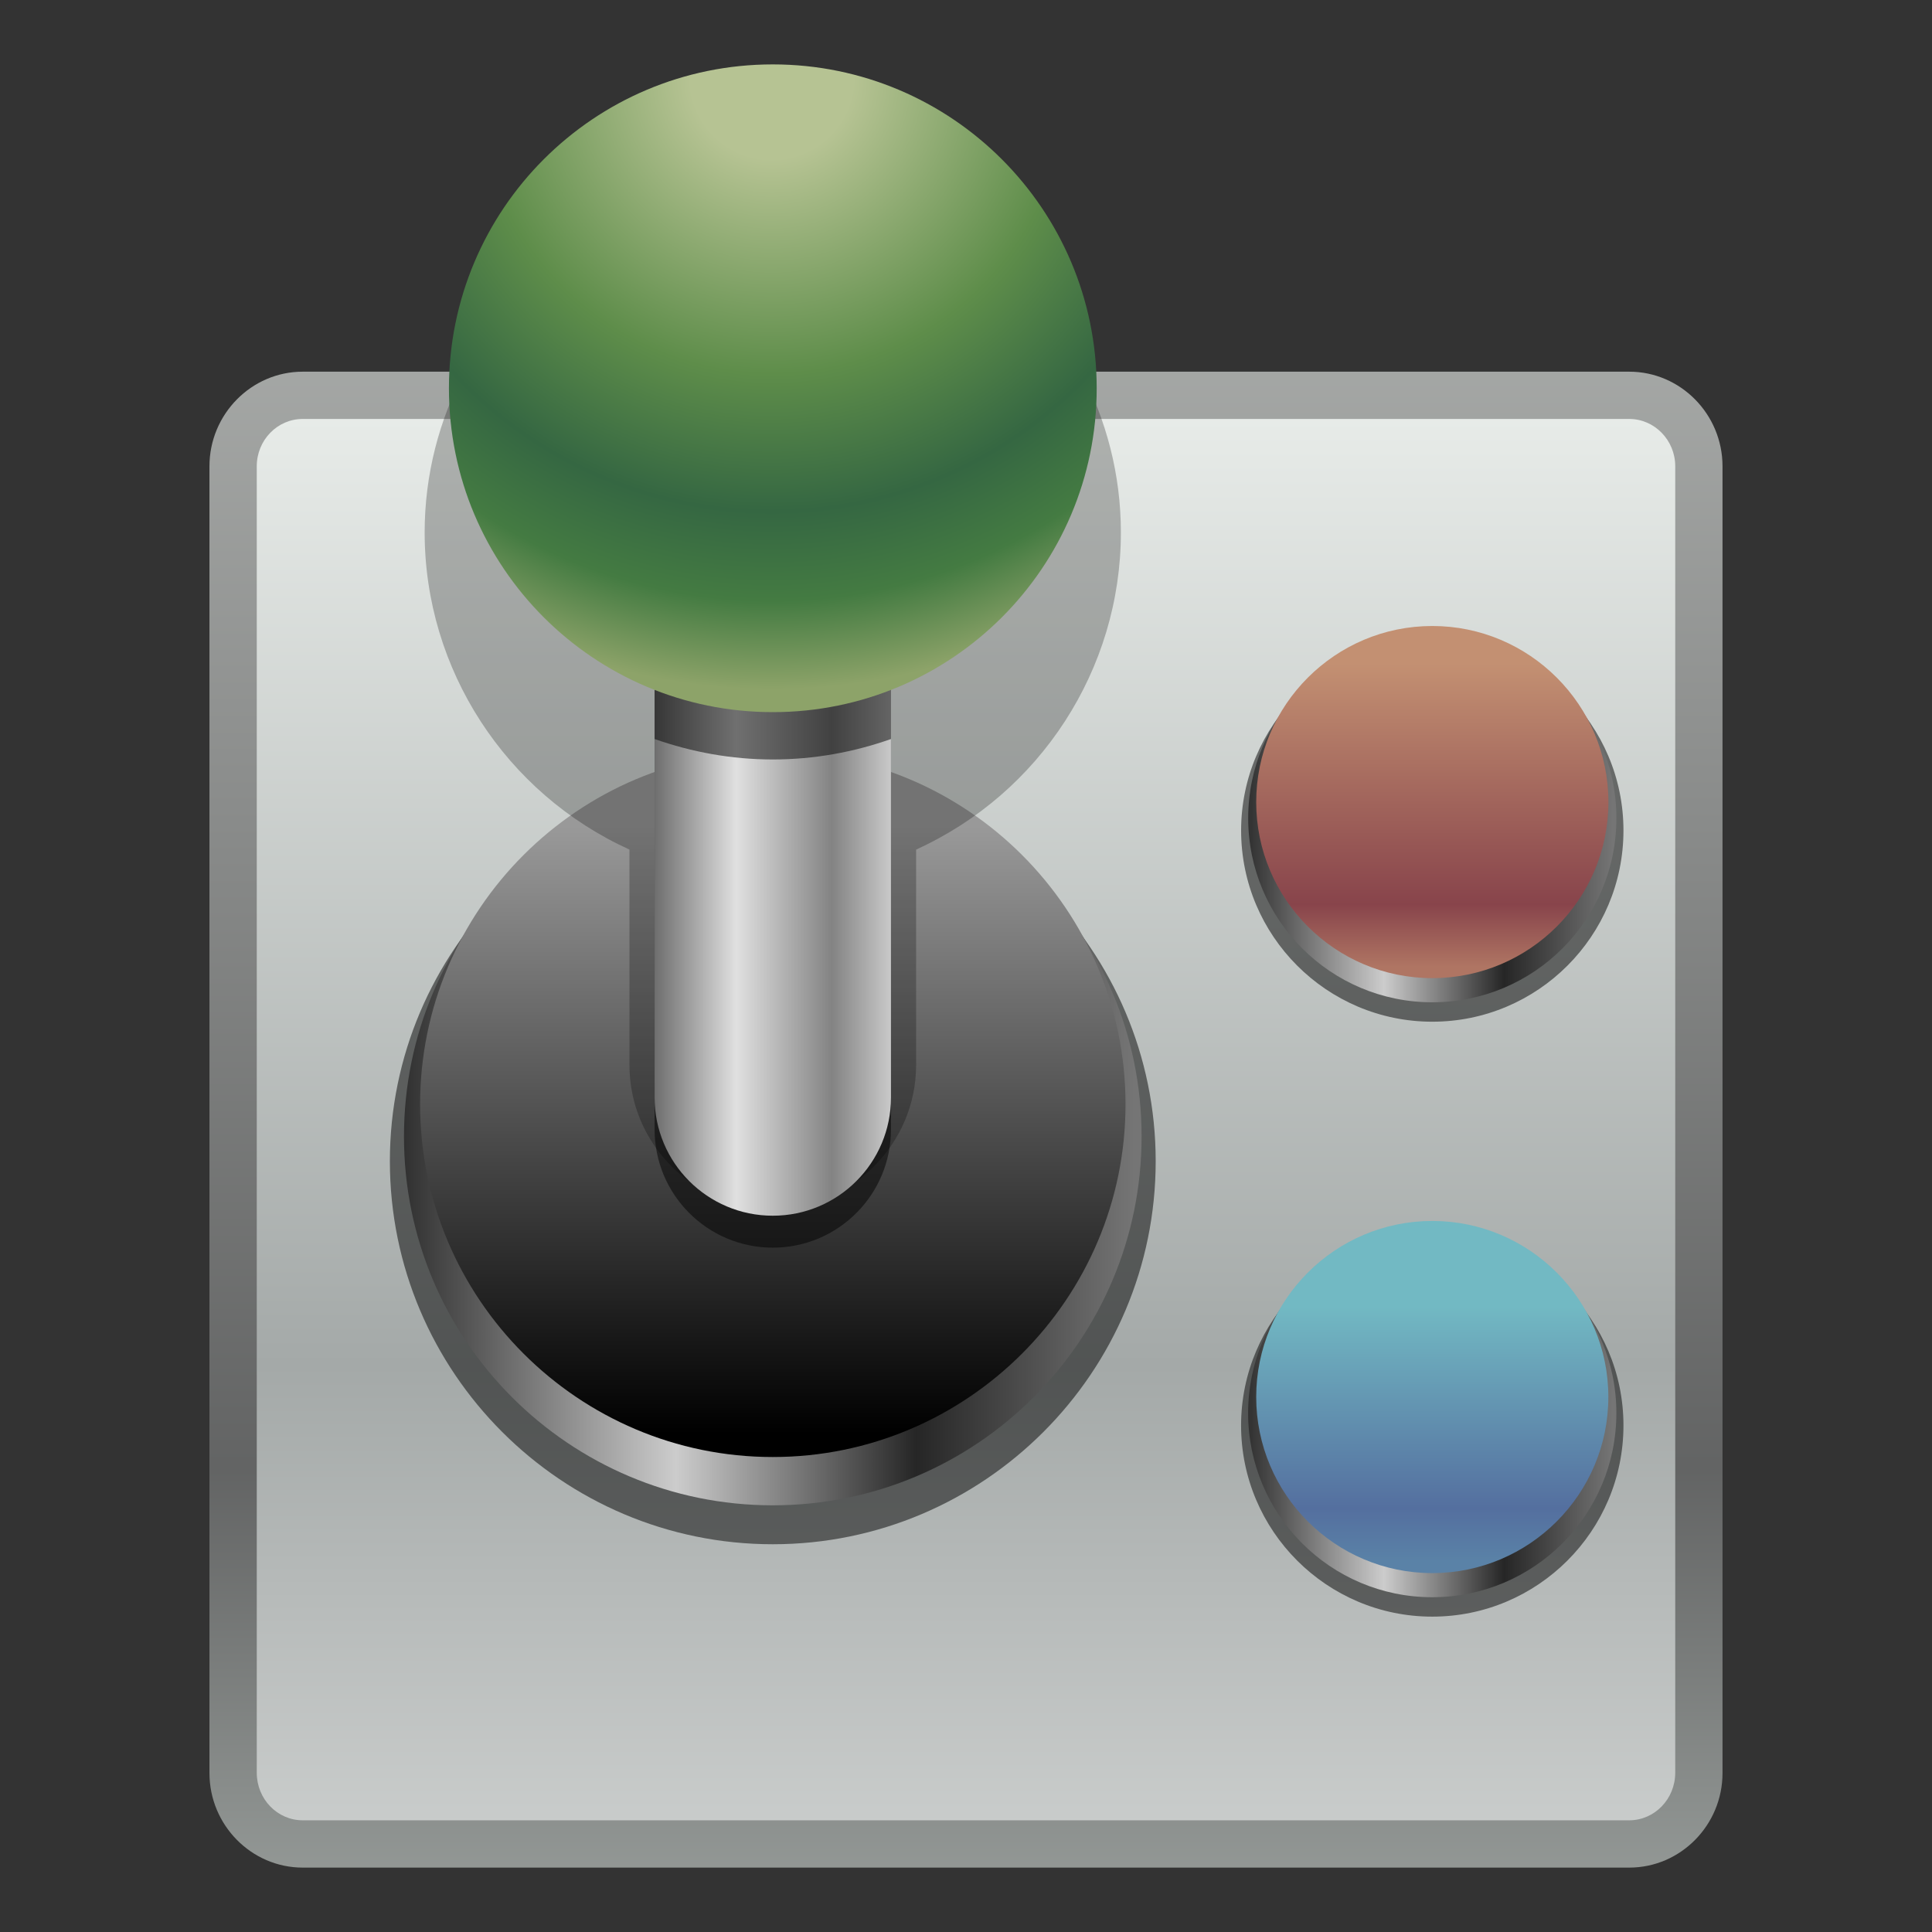 <?xml version="1.0" encoding="UTF-8"?>
<!DOCTYPE svg PUBLIC "-//W3C//DTD SVG 1.1 Tiny//EN" "http://www.w3.org/Graphics/SVG/1.1/DTD/svg11-tiny.dtd">
<svg baseProfile="tiny" height="60" viewBox="0 0 60 60" width="60" xmlns="http://www.w3.org/2000/svg" xmlns:xlink="http://www.w3.org/1999/xlink">
<rect x="0" y="0" width="60" height="60" fill="#333333" stroke="none"/>
<g>
<rect fill="none" height="60" width="60"/>
<linearGradient gradientTransform="matrix(1 0 0 -1 8.4 35.04)" gradientUnits="userSpaceOnUse" id="SVGID_1_" x1="21.6" x2="21.6" y1="23.497" y2="-23.101">
<stop offset="0" style="stop-color:#F0F4F1"/>
<stop offset="0.731" style="stop-color:#838585"/>
<stop offset="1" style="stop-color:#D3DBD7"/>
</linearGradient>
<path d="M6.505,55.064C6.505,56.68,7.809,58,9.401,58h41.197  c1.594,0,2.896-1.32,2.896-2.936V14.48c0-1.615-1.303-2.937-2.896-2.937H9.401c-1.592,0-2.896,1.321-2.896,2.937V55.064z" fill="url(#SVGID_1_)" fill-opacity="0.6" stroke-opacity="0.6"/>
<linearGradient gradientTransform="matrix(1 0 0 -1 8.4 35.04)" gradientUnits="userSpaceOnUse" id="SVGID_2_" x1="21.6" x2="21.6" y1="22.029" y2="-21.623">
<stop offset="0" style="stop-color:#E7EBE8"/>
<stop offset="0.673" style="stop-color:#A4A9A8"/>
<stop offset="1" style="stop-color:#C9CCCB"/>
</linearGradient>
<path d="M50.598,56.531H9.401c-0.789,0-1.427-0.66-1.427-1.477V14.48c0-0.809,0.638-1.469,1.427-1.469h41.197  c0.785,0,1.428,0.66,1.428,1.469v40.575C52.025,55.871,51.383,56.531,50.598,56.531L50.598,56.531z" fill="url(#SVGID_2_)"/>
<g>
<path d="M24,47.958c-6.556,0-11.892-5.335-11.892-11.896   c0-6.556,5.335-11.889,11.892-11.889c6.557,0,11.891,5.333,11.891,11.889C35.891,42.623,30.557,47.958,24,47.958L24,47.958z" fill-opacity="0.5" stroke-opacity="0.5"/>
<linearGradient gradientTransform="matrix(1 0 0 -1 8.4 35.04)" gradientUnits="userSpaceOnUse" id="SVGID_3_" x1="3.571" x2="26.821" y1="-0.255" y2="-0.255">
<stop offset="0" style="stop-color:#262626"/>
<stop offset="0.388" style="stop-color:#CCCCCC"/>
<stop offset="0.709" style="stop-color:#262626"/>
<stop offset="1" style="stop-color:#757575"/>
</linearGradient>
<path d="M35.453,35.295c0,6.323-5.125,11.454-11.454,11.454c-6.323,0-11.453-5.131-11.453-11.454   c0-6.332,5.13-11.453,11.453-11.453C30.328,23.842,35.453,28.963,35.453,35.295z" fill="url(#SVGID_3_)"/>
<linearGradient gradientTransform="matrix(1 0 0 -1 8.4 35.04)" gradientUnits="userSpaceOnUse" id="SVGID_4_" x1="15.601" x2="15.601" y1="9.365" y2="-9.5">
<stop offset="0" style="stop-color:#999999"/>
<stop offset="1" style="stop-color:#000000"/>
</linearGradient>
<path d="M24,45.249c-6.04,0-10.953-4.913-10.953-10.954c0-6.04,4.914-10.953,10.953-10.953   s10.954,4.913,10.954,10.953C34.953,40.336,30.039,45.249,24,45.249L24,45.249z" fill="url(#SVGID_4_)"/>
<path d="M13.188,16.536c0,4.259,2.52,8.104,6.36,9.848v6.69   c0,2.451,1.996,4.451,4.451,4.451c2.456,0,4.452-2,4.452-4.451v-6.69c3.84-1.744,6.359-5.589,6.359-9.848   c0-1.805-0.455-3.5-1.24-4.992H14.428C13.643,13.036,13.188,14.731,13.188,16.536z" fill-opacity="0.25" stroke-opacity="0.25"/>
<path d="M20.329,18.189v16.886c0,2.028,1.644,3.672,3.671,3.672   c2.027,0,3.67-1.644,3.67-3.672V18.189H20.329z" fill-opacity="0.5" stroke-opacity="0.5"/>
<linearGradient gradientTransform="matrix(1 0 0 -1 8.4 35.04)" gradientUnits="userSpaceOnUse" id="SVGID_5_" x1="11.929" x2="19.27" y1="7.56" y2="7.56">
<stop offset="0" style="stop-color:#6E6E6E"/>
<stop offset="0.345" style="stop-color:#E0E0E0"/>
<stop offset="0.751" style="stop-color:#838383"/>
<stop offset="1" style="stop-color:#C9C9C9"/>
</linearGradient>
<path d="M20.329,17.206v16.877c0,2.028,1.644,3.672,3.671,3.672c2.027,0,3.67-1.644,3.67-3.672V17.206   H20.329z" fill="url(#SVGID_5_)"/>
<path d="M20.329,22.951c1.151,0.404,2.382,0.635,3.671,0.635   c1.29,0,2.52-0.23,3.67-0.635v-9.646h-7.341V22.951z" fill-opacity="0.5" stroke-opacity="0.5"/>
<radialGradient cx="15.572" cy="32.632" gradientTransform="matrix(1 0 0 -1 8.4 35.04)" gradientUnits="userSpaceOnUse" id="SVGID_6_" r="19.002">
<stop offset="0" style="stop-color:#B6C393"/>
<stop offset="0.133" style="stop-color:#B6C393"/>
<stop offset="0.485" style="stop-color:#5E8D4A"/>
<stop offset="0.709" style="stop-color:#356742"/>
<stop offset="0.855" style="stop-color:#447B42"/>
<stop offset="1" style="stop-color:#8DA369"/>
</radialGradient>
<path d="M34.059,12.059c0,5.56-4.502,10.057-10.059,10.057c-5.556,0-10.058-4.497-10.058-10.057   C13.941,6.505,18.443,2,24,2C29.557,2,34.059,6.505,34.059,12.059z" fill="url(#SVGID_6_)"/>
</g>
<g>
<path d="M44.482,31.73c-3.273,0-5.938-2.663-5.938-5.939   c0-3.271,2.664-5.934,5.938-5.934s5.936,2.663,5.936,5.934C50.418,29.068,47.756,31.73,44.482,31.73L44.482,31.73z" fill-opacity="0.5" stroke-opacity="0.5"/>
<linearGradient gradientTransform="matrix(1 0 0 -1 8.4 35.04)" gradientUnits="userSpaceOnUse" id="SVGID_7_" x1="30.077" x2="41.683" y1="9.63" y2="9.63">
<stop offset="0" style="stop-color:#262626"/>
<stop offset="0.388" style="stop-color:#CCCCCC"/>
<stop offset="0.709" style="stop-color:#262626"/>
<stop offset="1" style="stop-color:#757575"/>
</linearGradient>
<path d="M50.199,25.41c0,3.157-2.558,5.717-5.717,5.717c-3.156,0-5.718-2.56-5.718-5.717   c0-3.161,2.562-5.717,5.718-5.717C47.642,19.693,50.199,22.249,50.199,25.41z" fill="url(#SVGID_7_)"/>
<linearGradient gradientTransform="matrix(1 0 0 -1 8.4 35.04)" gradientUnits="userSpaceOnUse" id="SVGID_8_" x1="36.082" x2="36.082" y1="14.432" y2="5.015">
<stop offset="0" style="stop-color:#C39072"/>
<stop offset="0.794" style="stop-color:#88444B"/>
<stop offset="1" style="stop-color:#AF7563"/>
</linearGradient>
<path d="M44.482,30.377c-3.016,0-5.469-2.451-5.469-5.467c0-3.017,2.453-5.469,5.469-5.469   c3.014,0,5.469,2.452,5.469,5.469C49.951,27.926,47.498,30.377,44.482,30.377L44.482,30.377z" fill="url(#SVGID_8_)"/>
</g>
<g>
<path d="M44.48,50.206c-3.271,0-5.937-2.661-5.937-5.938   c0-3.271,2.664-5.933,5.937-5.933s5.938,2.662,5.938,5.933C50.418,47.545,47.754,50.206,44.48,50.206L44.48,50.206z" fill-opacity="0.5" stroke-opacity="0.5"/>
<linearGradient gradientTransform="matrix(1 0 0 -1 8.4 35.04)" gradientUnits="userSpaceOnUse" id="SVGID_9_" x1="30.077" x2="41.683" y1="-8.845" y2="-8.845">
<stop offset="0" style="stop-color:#262626"/>
<stop offset="0.388" style="stop-color:#CCCCCC"/>
<stop offset="0.709" style="stop-color:#262626"/>
<stop offset="1" style="stop-color:#757575"/>
</linearGradient>
<circle cx="44.48" cy="43.885" fill="url(#SVGID_9_)" r="5.718"/>
<linearGradient gradientTransform="matrix(1 0 0 -1 8.4 35.04)" gradientUnits="userSpaceOnUse" id="SVGID_10_" x1="36.081" x2="36.081" y1="-4.044" y2="-13.461">
<stop offset="0" style="stop-color:#72B9C3"/>
<stop offset="0.158" style="stop-color:#72B9C3"/>
<stop offset="0.824" style="stop-color:#546F9F"/>
<stop offset="1" style="stop-color:#5A82A7"/>
</linearGradient>
<path d="M44.48,48.854c-3.015,0-5.467-2.453-5.467-5.47c0-3.015,2.452-5.466,5.467-5.466   c3.016,0,5.469,2.451,5.469,5.466C49.949,46.4,47.496,48.854,44.48,48.854L44.48,48.854z" fill="url(#SVGID_10_)"/>
</g>
</g>
</svg>
